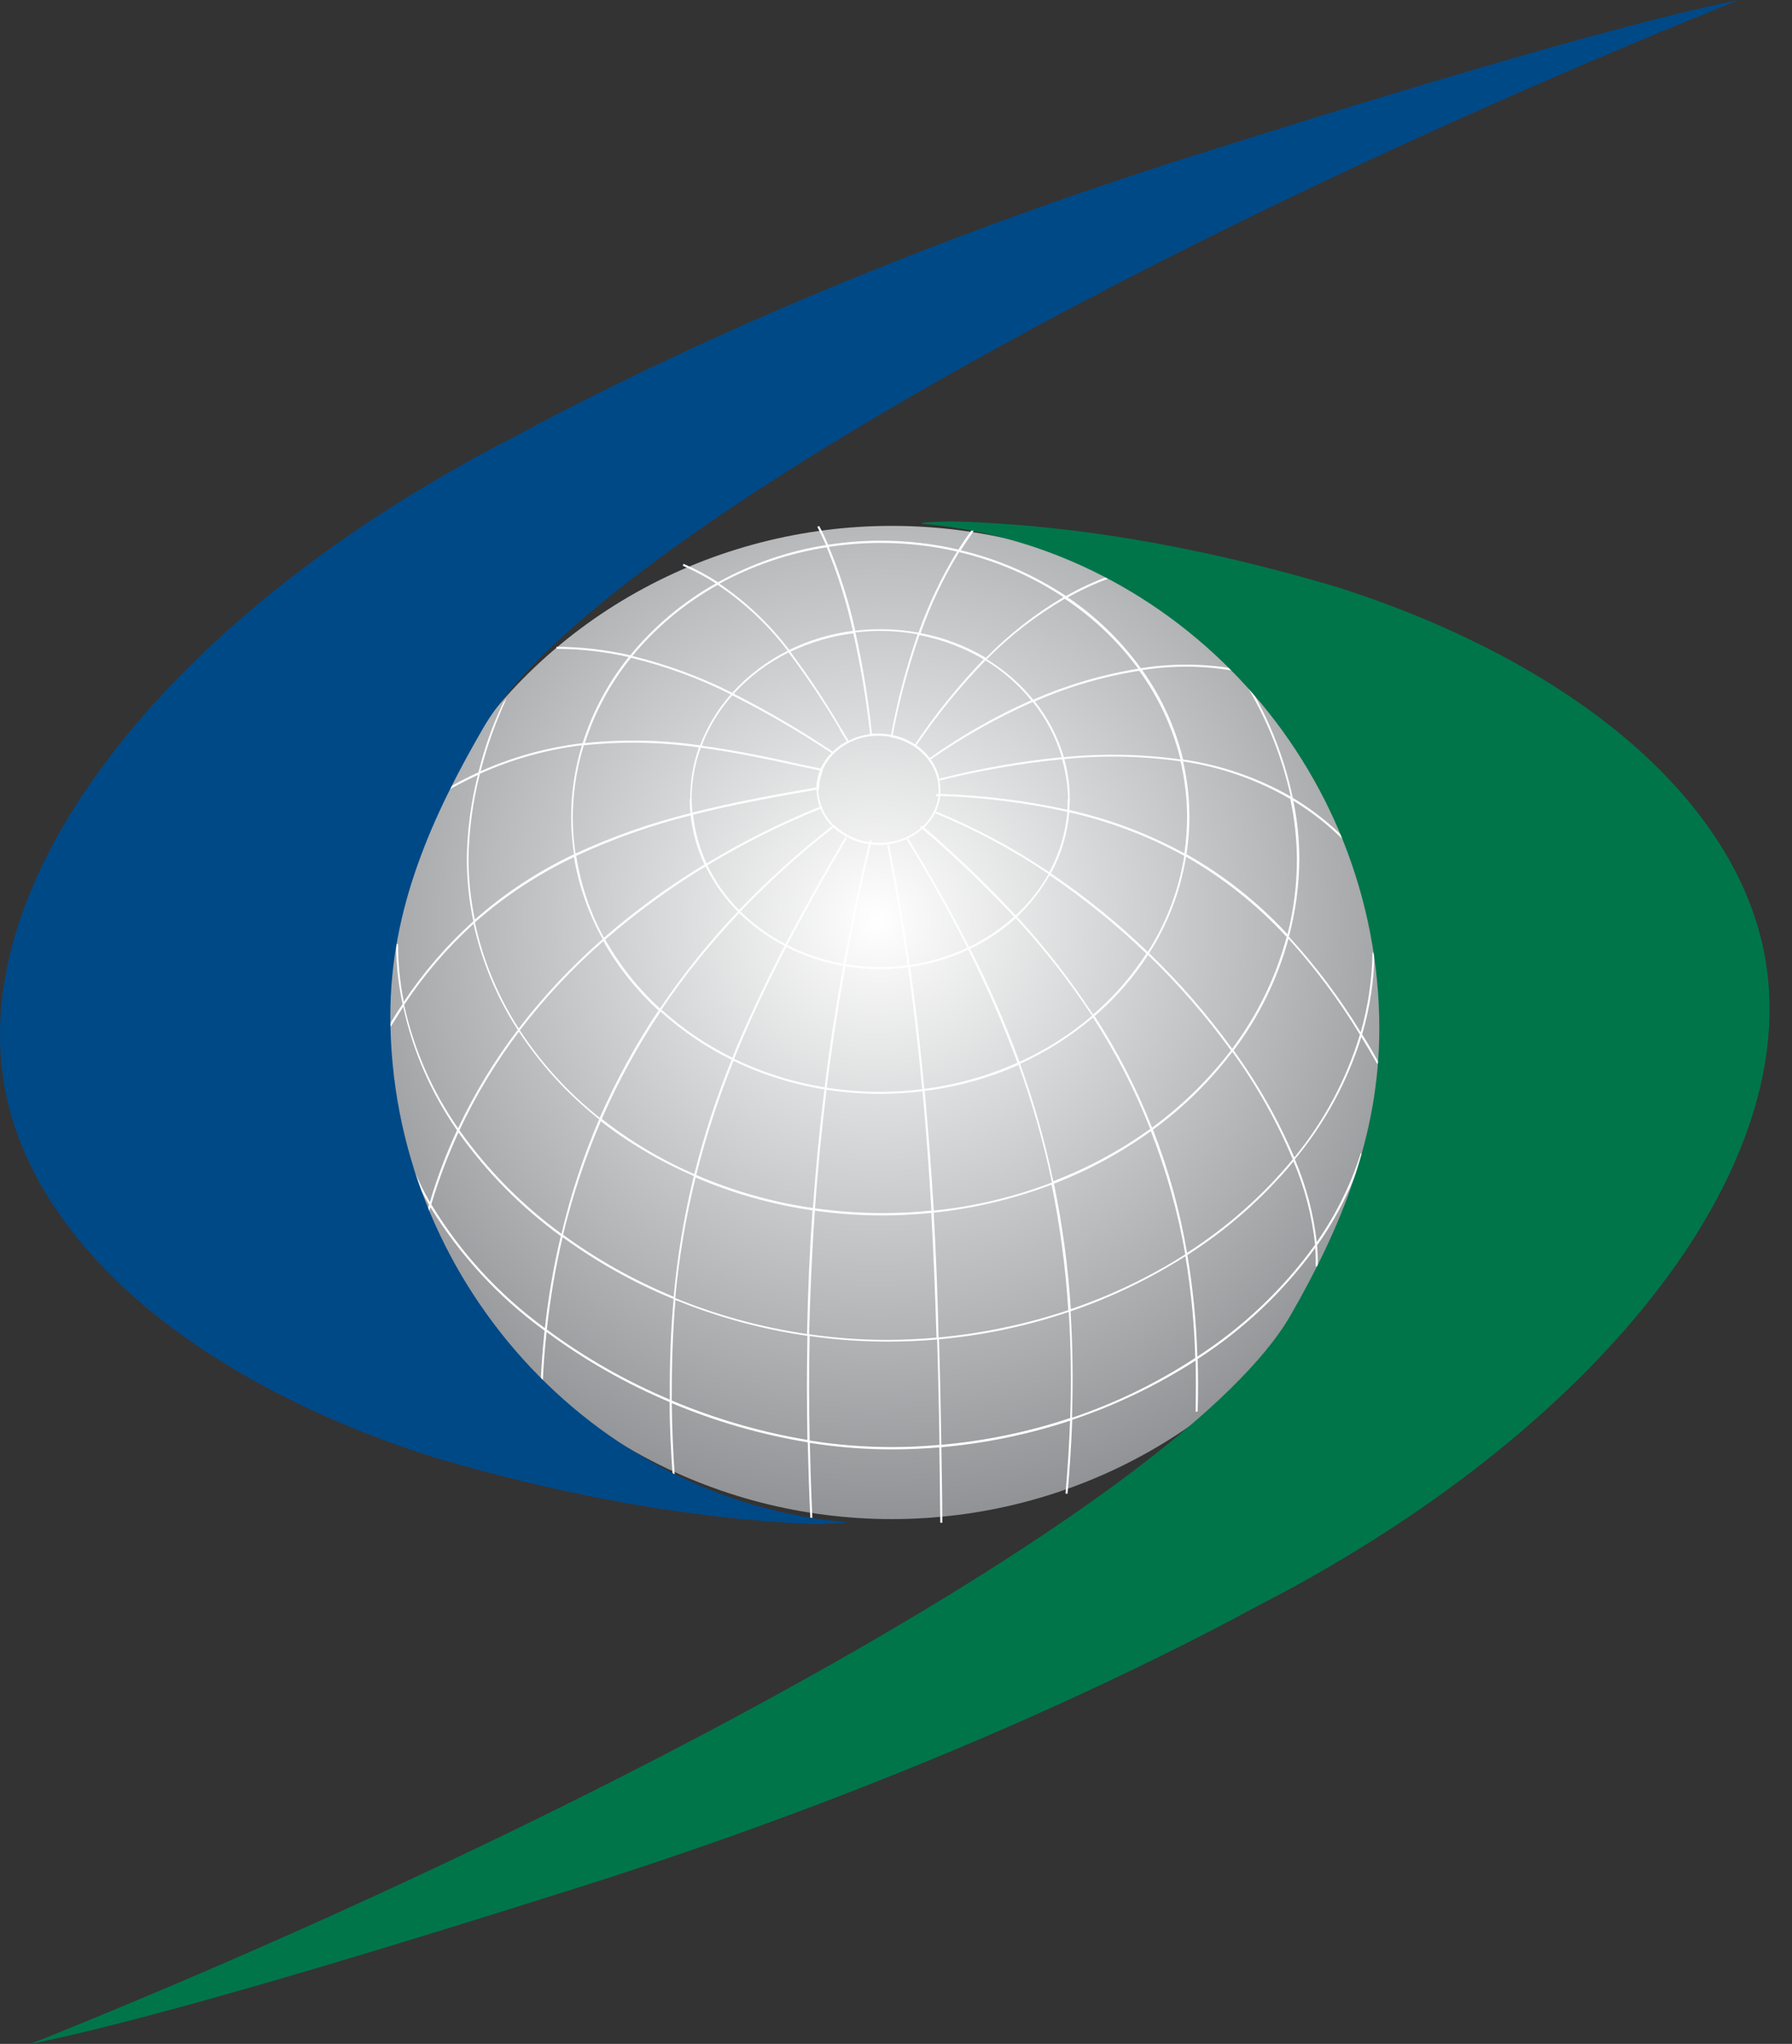 <svg width="57" height="65" viewBox="0 0 57 65" fill="none" xmlns="http://www.w3.org/2000/svg">
<rect x="0" y="0" width="57" height="65" fill="#333333" stroke="none"/>
<ellipse cx="28.367" cy="32.517" rx="16.258" ry="15.793" fill="url(#paint0_radial_1453_82613)"/>
<path d="M43.302 32.977C43.471 33.254 43.639 33.539 43.807 33.833L43.861 33.802C43.686 33.488 43.508 33.178 43.327 32.894C43.574 32.05 43.706 31.176 43.72 30.297H43.655C43.642 31.153 43.517 32.004 43.281 32.827C42.62 31.742 41.855 30.723 40.997 29.786C41.213 28.977 41.325 28.144 41.329 27.307C41.327 26.688 41.263 26.07 41.138 25.464C41.745 25.832 42.303 26.276 42.8 26.783L42.847 26.736C42.333 26.209 41.753 25.751 41.121 25.373C40.821 23.95 40.258 22.595 39.46 21.38L39.408 21.415C40.193 22.608 40.751 23.936 41.055 25.331C39.998 24.728 38.837 24.328 37.632 24.153C37.385 23.131 36.943 22.166 36.332 21.311C37.333 21.152 38.354 21.166 39.35 21.352L39.362 21.286C38.347 21.099 37.307 21.087 36.288 21.251C35.652 20.369 34.865 19.607 33.964 18.998C34.418 18.745 34.892 18.529 35.381 18.354L35.36 18.29C34.857 18.47 34.371 18.692 33.906 18.955C32.886 18.276 31.753 17.783 30.56 17.5C30.695 17.293 30.834 17.085 30.976 16.877L30.924 16.838C30.768 17.046 30.623 17.253 30.485 17.478C29.678 17.29 28.852 17.195 28.022 17.195H27.952C27.413 17.198 26.875 17.241 26.342 17.324C26.251 17.116 26.157 16.908 26.055 16.726L25.997 16.755C26.097 16.942 26.186 17.137 26.274 17.334C25.068 17.525 23.906 17.925 22.838 18.517C22.49 18.291 22.123 18.095 21.742 17.931L21.717 17.991C22.083 18.15 22.436 18.338 22.772 18.554C21.729 19.14 20.805 19.915 20.047 20.839C19.277 20.663 18.49 20.572 17.7 20.569V20.634C18.473 20.636 19.243 20.724 19.997 20.895C19.343 21.709 18.846 22.638 18.533 23.634C17.412 23.766 16.317 24.067 15.287 24.527C15.49 23.728 15.768 22.951 16.117 22.204L16.001 22.36C15.665 23.064 15.403 23.802 15.22 24.56C14.848 24.733 14.475 24.924 14.099 25.144L14.132 25.202C14.478 24.998 14.834 24.813 15.2 24.645C14.98 25.513 14.863 26.404 14.848 27.299C14.848 27.97 14.918 28.64 15.056 29.297C14.216 30.056 13.473 30.916 12.844 31.857C12.723 31.254 12.662 30.64 12.662 30.024H12.597C12.601 30.666 12.671 31.306 12.805 31.934C12.659 32.142 12.516 32.374 12.377 32.607L12.433 32.642C12.562 32.434 12.693 32.227 12.826 32.019C13.132 33.427 13.714 34.761 14.537 35.944C14.194 36.684 13.906 37.447 13.673 38.229C13.295 37.574 13.004 36.872 12.809 36.141L12.745 36.158C12.947 36.914 13.251 37.639 13.648 38.314C13.621 38.406 13.592 38.493 13.567 38.584L13.629 38.603C13.648 38.532 13.673 38.464 13.694 38.395C14.635 39.928 15.867 41.261 17.322 42.318C17.266 42.856 17.222 43.404 17.198 43.957H17.264C17.286 43.418 17.327 42.886 17.387 42.359C18.598 43.255 19.911 44.003 21.299 44.587C21.299 45.364 21.343 46.168 21.401 47.011H21.468C21.407 46.18 21.376 45.384 21.368 44.622C22.756 45.205 24.207 45.623 25.692 45.868C25.711 46.662 25.736 47.464 25.775 48.276H25.84C25.802 47.47 25.777 46.677 25.759 45.885C26.63 46.025 27.511 46.094 28.394 46.093C28.892 46.093 29.387 46.068 29.879 46.029C29.892 46.826 29.9 47.624 29.908 48.426H29.973C29.973 47.624 29.954 46.824 29.943 46.024C31.336 45.901 32.709 45.618 34.037 45.181C34.01 45.929 33.962 46.7 33.892 47.502H33.956C34.029 46.693 34.077 45.91 34.106 45.152C35.486 44.689 36.804 44.056 38.029 43.269C38.041 43.795 38.041 44.335 38.029 44.892H38.095C38.114 44.319 38.114 43.762 38.095 43.219C39.548 42.282 40.815 41.085 41.834 39.688C41.85 39.883 41.855 40.079 41.85 40.276H41.915C41.92 40.052 41.913 39.828 41.894 39.604C42.525 38.715 43.015 37.734 43.348 36.696L43.283 36.675C42.963 37.683 42.49 38.636 41.882 39.501C41.779 38.594 41.544 37.707 41.186 36.868C42.139 35.722 42.858 34.4 43.302 32.977ZM43.256 32.902C42.825 34.33 42.115 35.658 41.169 36.81C40.656 35.606 40.009 34.464 39.24 33.405C40.041 32.343 40.634 31.138 40.984 29.854C41.838 30.795 42.599 31.816 43.256 32.902ZM25.977 25.111C25.977 25.297 26.011 25.483 26.076 25.657C24.83 26.161 23.625 26.763 22.475 27.459C22.248 26.969 22.103 26.445 22.047 25.909C23.306 25.589 24.62 25.348 25.977 25.111ZM26.053 25.034C26.062 24.856 26.101 24.681 26.168 24.517L26.18 24.452C26.26 24.278 26.37 24.119 26.504 23.983C26.828 23.66 27.252 23.457 27.707 23.409H27.738C27.807 23.401 27.876 23.397 27.945 23.397C28.072 23.397 28.199 23.409 28.323 23.432C28.323 23.432 28.323 23.432 28.323 23.445L28.388 23.457C28.835 23.546 29.236 23.79 29.52 24.147L29.557 24.201C29.75 24.466 29.854 24.785 29.856 25.113C29.859 25.161 29.859 25.209 29.856 25.256H29.775V25.325H29.852C29.799 25.694 29.62 26.034 29.345 26.287L29.31 26.256L29.266 26.303L29.296 26.331C28.92 26.645 28.443 26.813 27.954 26.802C27.875 26.802 27.796 26.798 27.717 26.79C27.722 26.771 27.727 26.753 27.73 26.733L27.667 26.719C27.667 26.74 27.667 26.759 27.653 26.781C27.25 26.726 26.873 26.549 26.573 26.274L26.533 26.222C26.525 26.226 26.518 26.23 26.512 26.237C26.359 26.082 26.236 25.899 26.151 25.699H26.166L26.143 25.639H26.128C26.064 25.468 26.031 25.287 26.031 25.105H26.053V25.034ZM26.884 26.625C26.186 27.814 25.553 28.936 24.984 30.024C24.458 29.752 23.975 29.401 23.553 28.986C24.472 28.025 25.462 27.133 26.512 26.318C26.823 26.604 27.214 26.788 27.632 26.846C27.331 28.115 27.063 29.38 26.83 30.652C26.207 30.542 25.604 30.34 25.04 30.054C25.609 28.967 26.242 27.843 26.938 26.657L26.884 26.625ZM30.766 30.143C30.186 30.414 29.57 30.598 28.936 30.689C28.753 29.412 28.535 28.137 28.282 26.862L28.218 26.875C28.473 28.146 28.687 29.422 28.87 30.696C28.578 30.734 28.285 30.753 27.991 30.754C27.624 30.754 27.258 30.724 26.897 30.662C27.125 29.393 27.395 28.128 27.696 26.858C27.78 26.867 27.864 26.872 27.948 26.873C28.458 26.877 28.952 26.694 29.337 26.36C30.361 27.235 31.335 28.169 32.255 29.154C31.827 29.541 31.346 29.864 30.826 30.114C30.242 28.965 29.597 27.828 28.892 26.663L28.838 26.698C29.547 27.855 30.191 28.996 30.772 30.143H30.766ZM26.82 30.718C26.589 32 26.39 33.282 26.23 34.579C25.232 34.417 24.262 34.112 23.351 33.673C23.823 32.505 24.377 31.331 25.013 30.114C25.584 30.402 26.194 30.606 26.824 30.718H26.82ZM26.886 30.729C27.252 30.789 27.622 30.82 27.993 30.82C28.291 30.821 28.587 30.801 28.882 30.762C29.065 32.05 29.212 33.34 29.335 34.637C28.908 34.69 28.479 34.719 28.049 34.722H27.979C27.415 34.721 26.853 34.677 26.296 34.589C26.458 33.295 26.656 32.009 26.89 30.729H26.886ZM28.947 30.752C29.587 30.661 30.211 30.476 30.797 30.201C31.388 31.368 31.91 32.569 32.361 33.797C31.42 34.218 30.422 34.498 29.399 34.629C29.282 33.335 29.132 32.042 28.951 30.75L28.947 30.752ZM30.855 30.174C31.384 29.921 31.873 29.594 32.309 29.202C33.202 30.167 34.014 31.205 34.737 32.304C34.039 32.897 33.263 33.391 32.429 33.77C31.978 32.541 31.454 31.34 30.859 30.174H30.855ZM32.346 29.156C32.76 28.771 33.11 28.324 33.385 27.831C34.479 28.573 35.508 29.407 36.461 30.324C36.032 30.988 35.517 31.593 34.93 32.123L34.768 32.262C34.05 31.161 33.241 30.122 32.351 29.156H32.346ZM32.305 29.108C31.388 28.124 30.418 27.191 29.397 26.314C29.536 26.183 29.652 26.029 29.742 25.861C31.008 26.38 32.217 27.028 33.352 27.793C33.074 28.283 32.723 28.727 32.309 29.108H32.305ZM29.765 25.805C29.838 25.649 29.887 25.483 29.91 25.312C31.27 25.355 32.622 25.524 33.95 25.817C33.894 26.49 33.698 27.144 33.374 27.737C32.242 26.971 31.034 26.323 29.769 25.805H29.765ZM26.097 25.72C26.183 25.926 26.309 26.114 26.467 26.272C25.418 27.089 24.43 27.981 23.509 28.94C23.096 28.526 22.756 28.046 22.502 27.519C23.651 26.823 24.855 26.221 26.101 25.72H26.097ZM23.468 28.99C22.558 29.946 21.73 30.977 20.992 32.071C20.299 31.437 19.712 30.697 19.252 29.879C20.249 29.015 21.317 28.236 22.446 27.552C22.706 28.084 23.051 28.57 23.468 28.99ZM23.513 29.038C23.941 29.453 24.426 29.802 24.955 30.076C24.332 31.294 23.767 32.468 23.293 33.635C22.475 33.233 21.717 32.719 21.04 32.108C21.776 31.016 22.604 29.989 23.515 29.038H23.513ZM23.27 33.704C22.791 34.887 22.394 36.102 22.084 37.34C21.033 36.881 20.044 36.291 19.141 35.582C19.663 34.391 20.288 33.249 21.011 32.169C21.689 32.783 22.451 33.3 23.272 33.704H23.27ZM23.328 33.735C24.245 34.177 25.22 34.483 26.224 34.645C26.068 35.892 25.948 37.138 25.858 38.418C24.579 38.233 23.331 37.88 22.145 37.367C22.456 36.13 22.853 34.917 23.331 33.735H23.328ZM26.29 34.654C26.849 34.742 27.415 34.787 27.981 34.788H28.051C28.483 34.785 28.915 34.757 29.343 34.703C29.462 35.964 29.551 37.232 29.626 38.499C29.112 38.552 28.595 38.578 28.078 38.578C27.357 38.578 26.637 38.528 25.923 38.426C26.014 37.155 26.137 35.9 26.292 34.654H26.29ZM29.405 34.695C30.438 34.567 31.447 34.288 32.398 33.866C32.839 35.086 33.194 36.336 33.46 37.606C32.252 38.068 30.989 38.368 29.703 38.499C29.625 37.226 29.528 35.959 29.412 34.697L29.405 34.695ZM32.442 33.833C33.281 33.452 34.063 32.956 34.764 32.358C35.489 33.475 36.1 34.662 36.587 35.902C35.635 36.587 34.599 37.145 33.503 37.564C33.239 36.297 32.887 35.05 32.448 33.833H32.442ZM34.814 32.316C34.87 32.266 34.926 32.221 34.982 32.169C35.571 31.64 36.087 31.035 36.517 30.369C37.484 31.301 38.366 32.317 39.153 33.405C38.438 34.34 37.593 35.167 36.644 35.861C36.156 34.621 35.545 33.434 34.82 32.316H34.814ZM36.552 30.313C37.149 29.382 37.549 28.337 37.726 27.245C38.917 27.926 39.996 28.787 40.926 29.796C40.581 31.081 39.993 32.288 39.192 33.351C38.403 32.262 37.52 31.246 36.552 30.313ZM36.504 30.268C35.551 29.35 34.522 28.516 33.426 27.774C33.755 27.175 33.954 26.513 34.012 25.832C35.29 26.12 36.522 26.586 37.669 27.218C37.496 28.303 37.101 29.341 36.511 30.268H36.504ZM34.012 25.765C34.012 25.649 34.027 25.533 34.027 25.416C34.027 24.985 33.969 24.555 33.854 24.139C35.085 24.015 36.326 24.039 37.551 24.211C37.683 24.776 37.753 25.354 37.759 25.934C37.76 26.337 37.731 26.74 37.672 27.139C36.526 26.512 35.298 26.049 34.025 25.763L34.012 25.765ZM33.96 25.416C33.96 25.529 33.96 25.639 33.948 25.751C32.62 25.46 31.269 25.292 29.91 25.248C29.91 25.198 29.91 25.15 29.91 25.101C29.909 25.008 29.899 24.915 29.883 24.824C31.163 24.502 32.466 24.275 33.779 24.145C33.901 24.558 33.966 24.986 33.973 25.416H33.96ZM29.879 24.76C29.83 24.541 29.738 24.334 29.607 24.151C30.626 23.438 31.713 22.825 32.851 22.323C33.271 22.843 33.584 23.44 33.773 24.08C32.464 24.211 31.167 24.438 29.892 24.76H29.879ZM29.567 24.099C29.451 23.946 29.31 23.812 29.152 23.702C29.803 22.739 30.537 21.835 31.347 21.001C31.9 21.339 32.391 21.768 32.801 22.269C31.67 22.773 30.591 23.386 29.58 24.101L29.567 24.099ZM29.096 23.667C28.882 23.529 28.645 23.431 28.396 23.378C28.599 22.298 28.883 21.235 29.246 20.197C29.966 20.336 30.657 20.596 31.289 20.968C30.484 21.802 29.754 22.705 29.108 23.667H29.096ZM28.332 23.366C28.203 23.342 28.072 23.331 27.941 23.33C27.869 23.33 27.8 23.33 27.734 23.33C27.62 22.249 27.446 21.174 27.21 20.112C27.869 20.032 28.535 20.053 29.188 20.172C28.826 21.214 28.544 22.281 28.344 23.366H28.332ZM27.665 23.349C27.431 23.38 27.205 23.451 26.994 23.557L26.759 23.172C26.267 22.328 25.727 21.512 25.142 20.729C25.772 20.425 26.447 20.227 27.142 20.141C27.38 21.2 27.559 22.271 27.677 23.349H27.665ZM26.703 23.195L26.936 23.578C26.771 23.664 26.62 23.774 26.488 23.904C25.476 23.228 24.425 22.613 23.341 22.061C23.835 21.519 24.426 21.074 25.084 20.75C25.673 21.534 26.218 22.35 26.716 23.195H26.703ZM26.44 23.95C26.301 24.093 26.188 24.26 26.105 24.442L25.32 24.276C24.384 24.068 23.378 23.86 22.321 23.715C22.545 23.126 22.875 22.584 23.293 22.113C24.382 22.662 25.437 23.275 26.452 23.95H26.44ZM25.308 24.34C25.572 24.398 25.827 24.45 26.08 24.504C26.012 24.677 25.973 24.859 25.966 25.044C24.608 25.275 23.291 25.522 22.02 25.844C22.02 25.703 21.999 25.562 21.999 25.416C21.999 24.857 22.097 24.302 22.29 23.777C23.37 23.92 24.379 24.137 25.32 24.34H25.308ZM21.943 25.416C21.943 25.566 21.943 25.713 21.964 25.861C20.707 26.171 19.482 26.601 18.306 27.145C18.252 26.785 18.223 26.421 18.219 26.056C18.215 25.258 18.333 24.464 18.57 23.702C19.788 23.572 21.017 23.594 22.23 23.769C22.045 24.298 21.952 24.855 21.956 25.416H21.943ZM21.97 25.927C22.027 26.47 22.176 26.999 22.408 27.492C21.278 28.177 20.208 28.956 19.21 29.823C18.768 29.012 18.47 28.131 18.329 27.218C19.503 26.672 20.727 26.24 21.983 25.927H21.97ZM19.158 29.875C18.181 30.729 17.29 31.677 16.5 32.707C15.835 31.676 15.363 30.534 15.106 29.335C16.054 28.498 17.114 27.798 18.257 27.257C18.41 28.173 18.719 29.056 19.171 29.867L19.158 29.875ZM19.191 29.933C19.657 30.754 20.249 31.497 20.946 32.133C20.223 33.213 19.598 34.356 19.077 35.547C18.086 34.762 17.227 33.823 16.535 32.765C17.328 31.73 18.222 30.777 19.204 29.919L19.191 29.933ZM19.052 35.609C18.551 36.782 18.153 37.995 17.86 39.237C16.607 38.322 15.51 37.21 14.614 35.944C15.133 34.835 15.767 33.784 16.506 32.809C17.204 33.87 18.068 34.813 19.065 35.601L19.052 35.609ZM19.104 35.653C20.015 36.358 21.011 36.945 22.07 37.398C21.76 38.661 21.546 39.945 21.428 41.239C20.181 40.724 19 40.062 17.91 39.268C18.209 38.028 18.612 36.816 19.116 35.645L19.104 35.653ZM22.118 37.44C23.308 37.953 24.561 38.306 25.844 38.491C25.752 39.783 25.695 41.094 25.671 42.424C24.232 42.216 22.824 41.832 21.478 41.281C21.598 39.983 21.816 38.696 22.13 37.431L22.118 37.44ZM25.908 38.499C27.138 38.676 28.385 38.7 29.622 38.572C29.696 39.891 29.748 41.212 29.788 42.538C29.268 42.584 28.739 42.611 28.205 42.611C27.379 42.61 26.553 42.55 25.736 42.432C25.773 41.096 25.827 39.785 25.921 38.491L25.908 38.499ZM29.686 38.566C30.974 38.433 32.239 38.133 33.449 37.674C33.719 38.991 33.896 40.324 33.979 41.666C32.642 42.113 31.258 42.404 29.854 42.534C29.827 41.2 29.773 39.874 29.698 38.557L29.686 38.566ZM33.512 37.647C34.611 37.225 35.651 36.662 36.606 35.973C37.102 37.239 37.469 38.551 37.701 39.891C36.561 40.615 35.339 41.199 34.06 41.632C33.975 40.29 33.795 38.956 33.524 37.639L33.512 37.647ZM36.662 35.935C37.624 35.235 38.478 34.398 39.198 33.45C39.969 34.512 40.614 35.659 41.121 36.868C40.161 38.029 39.026 39.032 37.757 39.843C37.53 38.505 37.167 37.193 36.675 35.927L36.662 35.935ZM41.044 25.427C41.178 26.048 41.247 26.68 41.252 27.315C41.253 28.123 41.152 28.928 40.953 29.711C40.021 28.7 38.937 27.841 37.74 27.166C37.892 26.184 37.855 25.183 37.632 24.215C38.84 24.393 40.003 24.801 41.057 25.418L41.044 25.427ZM37.535 24.149C36.309 23.98 35.068 23.957 33.838 24.08C33.649 23.434 33.336 22.831 32.916 22.306C33.977 21.84 35.094 21.512 36.239 21.332C36.85 22.176 37.294 23.13 37.547 24.141L37.535 24.149ZM36.189 21.269C35.044 21.456 33.928 21.786 32.866 22.252C32.45 21.742 31.95 21.307 31.387 20.966C32.124 20.216 32.959 19.569 33.869 19.042C34.77 19.64 35.559 20.391 36.201 21.261L36.189 21.269ZM33.827 18.99C32.924 19.523 32.095 20.172 31.36 20.92C30.719 20.539 30.016 20.273 29.283 20.135C29.598 19.234 30.009 18.37 30.508 17.557C31.691 17.835 32.814 18.32 33.827 18.99ZM27.945 17.266H28.016C28.832 17.265 29.646 17.357 30.442 17.54C29.944 18.355 29.534 19.22 29.216 20.12C28.814 20.047 28.406 20.01 27.997 20.01C27.732 20.01 27.467 20.026 27.204 20.058C27.005 19.146 26.723 18.254 26.363 17.392C26.887 17.312 27.416 17.27 27.945 17.266ZM26.296 17.405C26.651 18.265 26.929 19.155 27.127 20.064C26.425 20.154 25.741 20.357 25.104 20.667C24.484 19.849 23.734 19.138 22.884 18.562C23.946 17.982 25.101 17.59 26.296 17.405ZM22.83 18.6C23.682 19.172 24.434 19.88 25.056 20.696C24.39 21.027 23.791 21.48 23.291 22.032C22.28 21.523 21.213 21.13 20.113 20.862C20.87 19.945 21.791 19.178 22.83 18.6ZM20.07 20.918C21.169 21.183 22.235 21.573 23.245 22.082C22.825 22.559 22.493 23.109 22.267 23.704C21.054 23.529 19.823 23.504 18.604 23.632C18.919 22.644 19.417 21.724 20.07 20.918ZM14.902 27.307C14.917 26.395 15.039 25.489 15.266 24.606C16.296 24.142 17.389 23.837 18.51 23.7C18.278 24.46 18.162 25.251 18.167 26.046C18.172 26.422 18.202 26.796 18.259 27.168C17.114 27.708 16.052 28.407 15.104 29.245C14.971 28.608 14.904 27.958 14.902 27.307ZM12.855 31.957C13.48 31.009 14.222 30.144 15.062 29.38C15.326 30.579 15.802 31.721 16.468 32.752C15.728 33.725 15.092 34.773 14.57 35.879C13.745 34.698 13.162 33.365 12.855 31.957ZM13.719 38.302C13.951 37.52 14.24 36.756 14.583 36.016C15.482 37.283 16.582 38.395 17.837 39.309C17.608 40.274 17.44 41.252 17.332 42.237C15.879 41.178 14.65 39.84 13.719 38.302ZM17.393 42.28C17.5 41.292 17.668 40.311 17.895 39.343C18.989 40.139 20.174 40.8 21.426 41.312C21.335 42.33 21.295 43.39 21.306 44.51C19.917 43.925 18.603 43.177 17.393 42.28ZM21.366 44.539C21.366 43.417 21.395 42.357 21.486 41.341C22.833 41.891 24.242 42.274 25.682 42.482C25.662 43.568 25.662 44.671 25.682 45.792C24.199 45.544 22.751 45.123 21.366 44.539ZM28.394 46.02C27.51 46.021 26.627 45.952 25.754 45.812C25.732 44.691 25.727 43.587 25.754 42.488C26.572 42.606 27.398 42.665 28.224 42.665C28.758 42.665 29.287 42.644 29.808 42.598C29.842 43.71 29.867 44.83 29.883 45.95C29.387 45.993 28.892 46.02 28.394 46.02ZM29.943 45.947C29.925 44.825 29.901 43.707 29.869 42.592C31.274 42.466 32.659 42.173 33.995 41.722C34.062 42.796 34.081 43.916 34.041 45.096C32.713 45.538 31.338 45.824 29.943 45.947ZM34.097 45.075C34.137 43.895 34.12 42.773 34.052 41.703C35.334 41.266 36.561 40.678 37.705 39.951C37.884 41.02 37.989 42.101 38.019 43.184C36.8 43.982 35.485 44.621 34.106 45.085L34.097 45.075ZM41.823 39.594C40.808 40.998 39.54 42.202 38.085 43.143C38.054 42.06 37.948 40.98 37.767 39.912C39.04 39.1 40.179 38.096 41.144 36.935C41.504 37.782 41.735 38.678 41.832 39.594H41.823Z" fill="white"/>
<path d="M26.91 48.409C18.823 47.709 12.416 40.636 12.416 32.299C12.416 28.867 13.77 25.916 15.367 23.157C18.692 17.44 36.761 7.459 55.31 0C50.99 0.866 42.599 3.488 38.045 4.924C30.337 7.355 23.147 10.311 17.031 13.53C16.158 14.02 15.369 14.361 13.521 15.466C4.287 20.984 -1.265 28.698 0.247 35.047C1.404 39.901 6.548 44.023 13.73 46.323C17.361 47.401 21.492 48.278 25.847 48.469C26.215 48.469 26.47 48.442 26.836 48.444L26.91 48.409Z" fill="#004987"/>
<path d="M29.335 16.656C37.424 17.356 43.873 24.372 43.873 32.712C43.873 36.144 42.627 39.094 41.036 41.853C37.717 47.558 19.523 57.552 0.975 65C5.295 64.134 13.685 61.514 18.238 60.076C25.949 57.645 33.138 54.691 39.262 51.471C40.135 50.98 40.924 50.64 42.772 49.534C51.996 44.008 57.552 36.302 56.04 29.951C54.881 25.099 49.738 20.979 42.554 18.677C38.924 17.601 34.87 16.733 30.508 16.587C30.118 16.577 29.728 16.59 29.339 16.625L29.335 16.656Z" fill="#00754A"/>
<defs>
<radialGradient id="paint0_radial_1453_82613" cx="0" cy="0" r="1" gradientUnits="userSpaceOnUse" gradientTransform="translate(27.902 29.265) rotate(88.603) scale(19.05 19.61)">
<stop stop-color="white"/>
<stop offset="1" stop-color="#909295"/>
</radialGradient>
</defs>
</svg>
